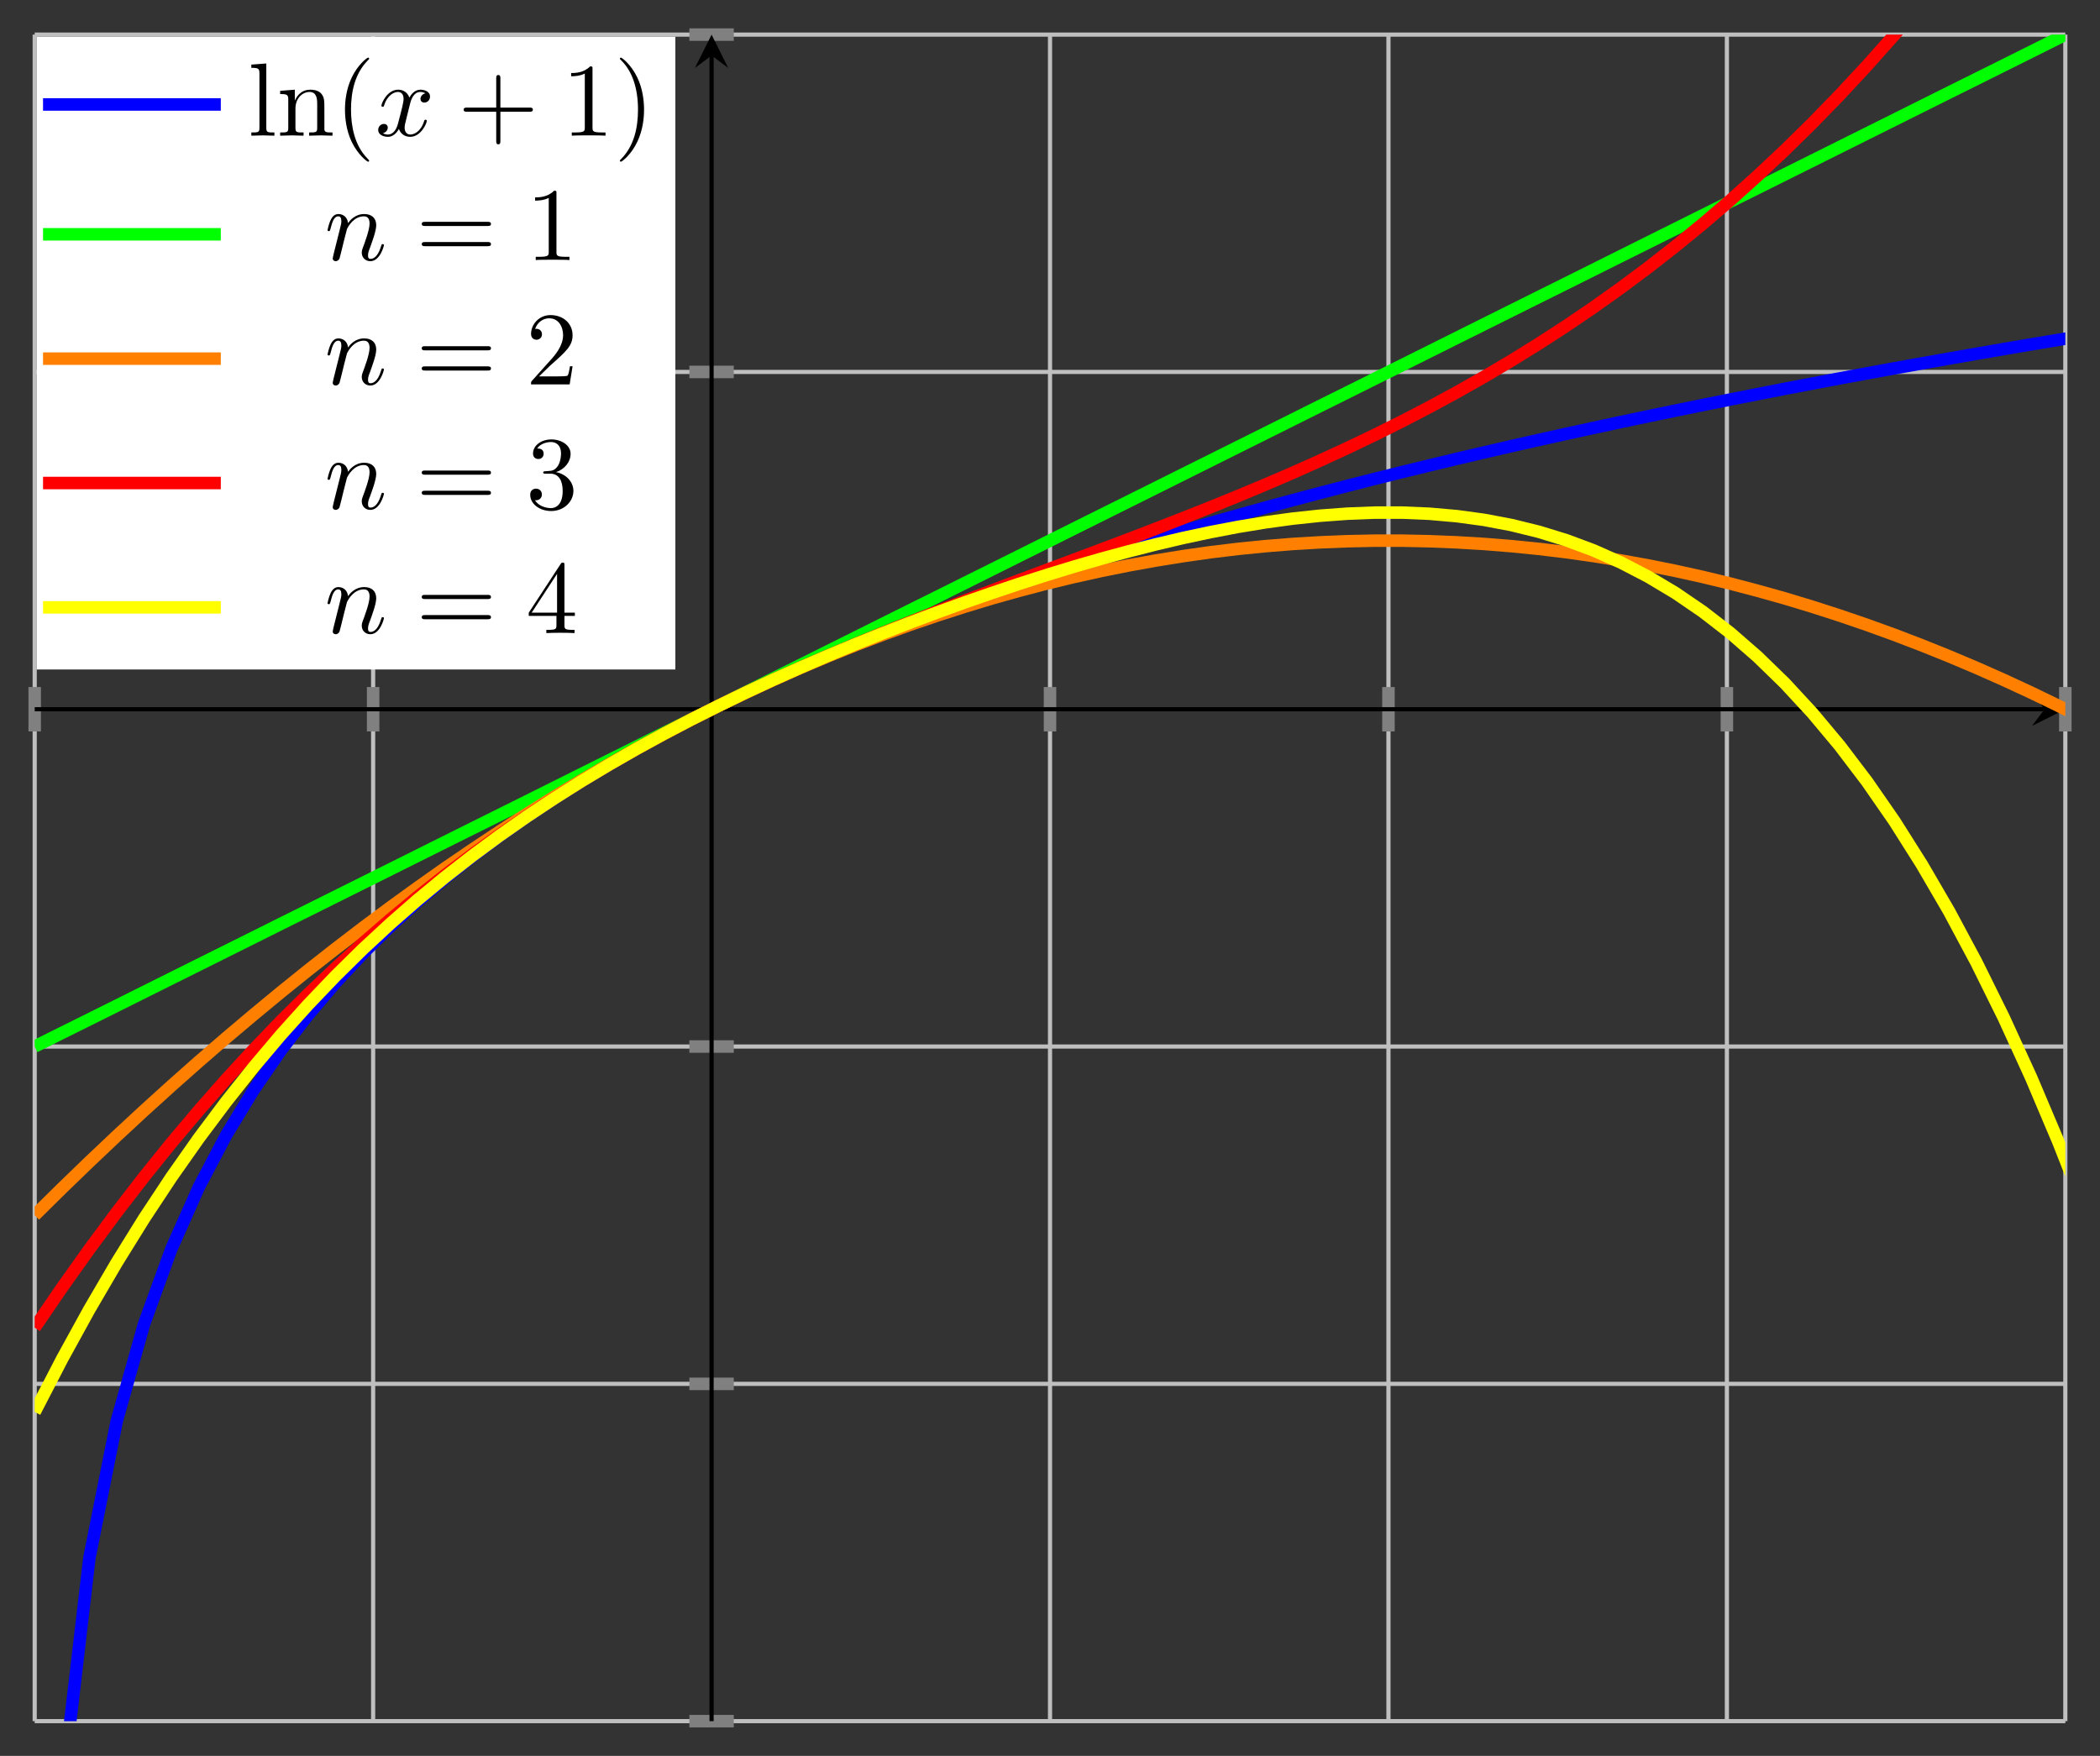 <?xml version='1.0' encoding='UTF-8'?>
<!-- This file was generated by dvisvgm 3.2.2 -->
<svg version='1.1' xmlns='http://www.w3.org/2000/svg' xmlns:xlink='http://www.w3.org/1999/xlink' width='301.366pt' height='252.047pt' viewBox='0 -168.031 200.911 168.031'>
<rect x="0" y="-168.031" width="200.911" height="168.031" fill="#333333" stroke="none"/>
<defs>
<clipPath id='clip1'>
<path d='M3.32 3.324H197.594V164.719H3.32Z'/>
</clipPath>
</defs>
<g id='page1'>
<g transform='matrix(1 0 0 -1 0 0)'>
<path d='M3.32 3.324V164.719M35.699 3.324V164.719M100.457 3.324V164.719M132.836 3.324V164.719M165.215 3.324V164.719M197.594 3.324V164.719' stroke='#bfbfbf' fill='none' stroke-width='.399' stroke-miterlimit='10'/>
<path d='M3.32 3.324H197.594M3.32 35.602H197.594M3.32 67.883H197.594M3.32 132.438H197.594M3.32 164.719H197.594' stroke='#bfbfbf' fill='none' stroke-width='.399' stroke-miterlimit='10'/>
<path d='M3.32 98.035V102.285M35.699 98.035V102.285M100.457 98.035V102.285M132.836 98.035V102.285M165.215 98.035V102.285M197.594 98.035V102.285' stroke='#808080' fill='none' stroke-width='1.196' stroke-miterlimit='10'/>
<path d='M65.953 3.324H70.203M65.953 35.602H70.203M65.953 67.883H70.203M65.953 132.438H70.203M65.953 164.719H70.203' stroke='#808080' fill='none' stroke-width='1.196' stroke-miterlimit='10'/>
<path d='M3.32 100.16H195.602' stroke='#000' fill='none' stroke-width='.399' stroke-miterlimit='10'/>
<path d='M197.594 100.16L194.407 101.754L195.602 100.16L194.407 98.566'/>
<path d='M68.078 3.324V162.723' stroke='#000' fill='none' stroke-width='.399' stroke-miterlimit='10'/>
<path d='M68.078 164.718L66.484 161.527L68.078 162.722L69.672 161.527'/>
<path d='M5.938-3.414L8.555 18.957L11.172 32.047L13.785 41.332L16.402 48.535L19.02 54.418L21.637 59.395L24.254 63.707L26.867 67.508L29.484 70.906L32.102 73.984L34.719 76.793L37.336 79.375L39.953 81.77L42.566 83.996L45.184 86.078L47.801 88.035L50.418 89.883L53.035 91.625L55.648 93.281L58.266 94.855L60.883 96.359L63.5 97.793L66.117 99.168L68.734 100.484L71.348 101.75L73.965 102.969L76.582 104.141L79.199 105.273L81.816 106.371L84.43 107.43L87.047 108.453L89.664 109.445L92.281 110.41L94.898 111.344L97.512 112.254L100.129 113.141L102.746 114L105.363 114.84L107.98 115.656L110.598 116.453L113.211 117.23L115.828 117.988L118.445 118.73L121.063 119.457L123.68 120.168L126.293 120.859L128.91 121.539L131.527 122.207L134.145 122.859L136.762 123.496L139.375 124.125L141.992 124.738L144.609 125.344L147.227 125.934L149.844 126.516L152.461 127.086L155.074 127.648L157.691 128.199L160.309 128.742L162.926 129.277L165.543 129.801L168.156 130.316L170.773 130.828L173.391 131.328L176.008 131.82L178.625 132.305L181.242 132.785L183.855 133.254L186.473 133.719L189.09 134.176L191.707 134.629L194.324 135.074L196.938 135.512L199.555 135.945L202.172 136.375L204.789 136.797L207.406 137.211L210.02 137.625L212.637 138.027L215.254 138.43L217.871 138.824L220.488 139.219L223.105 139.605L225.719 139.984L228.336 140.363L230.953 140.738L233.57 141.105L236.188 141.469L238.801 141.832L241.418 142.188L244.035 142.539L246.652 142.891L249.27 143.234L251.883 143.574L254.5 143.914L257.117 144.25L259.734 144.578L262.352 144.906' stroke='#00f' fill='none' stroke-width='1.196' stroke-miterlimit='10' clip-path='url(#clip1)'/>
<path d='M3.32 67.883L5.938 69.188L8.555 70.488L11.172 71.793L13.785 73.098L16.402 74.402L19.02 75.707L21.637 77.012L24.254 78.316L26.867 79.621L29.484 80.922L32.102 82.227L34.719 83.531L37.336 84.836L39.953 86.141L42.566 87.445L45.184 88.75L47.801 90.051L50.418 91.355L53.035 92.66L55.648 93.965L58.266 95.27L60.883 96.574L63.5 97.879L66.117 99.184L68.734 100.484L71.348 101.789L73.965 103.094L76.582 104.398L79.199 105.703L81.816 107.008L84.43 108.313L87.047 109.617L89.664 110.918L92.281 112.223L94.898 113.527L97.512 114.832L100.129 116.137L102.746 117.441L105.363 118.746L107.98 120.047L110.598 121.352L113.211 122.656L115.828 123.961L118.445 125.266L121.063 126.57L123.68 127.875L126.293 129.18L128.91 130.48L131.527 131.785L134.145 133.09L136.762 134.395L139.375 135.699L141.992 137.004L144.609 138.309L147.227 139.613L149.844 140.914L152.461 142.219L155.074 143.523L157.691 144.828L160.309 146.133L162.926 147.438L165.543 148.742L168.156 150.043L170.773 151.348L173.391 152.652L176.008 153.957L178.625 155.262L181.242 156.566L183.855 157.871L186.473 159.176L189.09 160.477L191.707 161.781L194.324 163.086L196.938 164.391L199.555 165.695L202.172 167L204.789 168.305L207.406 169.609L210.02 170.91L212.637 172.215L215.254 173.52L217.871 174.824L220.488 176.129L223.105 177.434L225.719 178.738L228.336 180.039L230.953 181.344L233.57 182.648L236.188 183.953L238.801 185.258L241.418 186.563L244.035 187.867L246.652 189.172L249.27 190.473L251.883 191.777L254.5 193.082L257.117 194.387L259.734 195.691L262.352 196.996' stroke='#0f0' fill='none' stroke-width='1.196' stroke-miterlimit='10' clip-path='url(#clip1)'/>
<path d='M3.32 51.742L5.938 54.324L8.555 56.855L11.172 59.332L13.785 61.754L16.402 64.125L19.02 66.445L21.637 68.711L24.254 70.922L26.867 73.082L29.484 75.191L32.102 77.246L34.719 79.25L37.336 81.199L39.953 83.094L42.566 84.941L45.184 86.73L47.801 88.469L50.418 90.156L53.035 91.789L55.648 93.371L58.266 94.898L60.883 96.375L63.5 97.797L66.117 99.168L68.734 100.484L71.348 101.75L73.965 102.961L76.582 104.121L79.199 105.227L81.816 106.281L84.43 107.281L87.047 108.23L89.664 109.125L92.281 109.969L94.898 110.762L97.512 111.496L100.129 112.184L102.746 112.816L105.363 113.395L107.98 113.922L110.598 114.395L113.211 114.816L115.828 115.188L118.445 115.504L121.063 115.766L123.68 115.977L126.293 116.133L128.91 116.238L131.527 116.293H134.145L136.762 116.238L139.375 116.133L141.992 115.977L144.609 115.766L147.227 115.504L149.844 115.188L152.461 114.816L155.074 114.395L157.691 113.922L160.309 113.395L162.926 112.816L165.543 112.184L168.156 111.496L170.773 110.762L173.391 109.969L176.008 109.125L178.625 108.23L181.242 107.281L183.855 106.281L186.473 105.227L189.09 104.121L191.707 102.961L194.324 101.75L196.938 100.484L199.555 99.168L202.172 97.797L204.789 96.375L207.406 94.898L210.02 93.371L212.637 91.789L215.254 90.156L217.871 88.469L220.488 86.73L223.105 84.941L225.719 83.094L228.336 81.199L230.953 79.25L233.57 77.246L236.188 75.191L238.801 73.082L241.418 70.922L244.035 68.711L246.652 66.445L249.27 64.125L251.883 61.754L254.5 59.332L257.117 56.855L259.734 54.324L262.352 51.742' stroke='#ff8000' fill='none' stroke-width='1.196' stroke-miterlimit='10' clip-path='url(#clip1)'/>
<path d='M3.32 40.984L5.938 44.816L8.555 48.496L11.172 52.027L13.785 55.414L16.402 58.66L19.02 61.766L21.637 64.742L24.254 67.59L26.867 70.313L29.484 72.914L32.102 75.402L34.719 77.777L37.336 80.047L39.953 82.215L42.566 84.281L45.184 86.258L47.801 88.141L50.418 89.938L53.035 91.656L55.648 93.293L58.266 94.863L60.883 96.359L63.5 97.793L66.117 99.168L68.734 100.484L71.348 101.75L73.965 102.969L76.582 104.145L79.199 105.281L81.816 106.383L84.43 107.457L87.047 108.5L89.664 109.523L92.281 110.531L94.898 111.523L97.512 112.508L100.129 113.488L102.746 114.465L105.363 115.449L107.98 116.438L110.598 117.441L113.211 118.461L115.828 119.5L118.445 120.566L121.063 121.66L123.68 122.785L126.293 123.953L128.91 125.16L131.527 126.414L134.145 127.719L136.762 129.078L139.375 130.496L141.992 131.977L144.609 133.527L147.227 135.148L149.844 136.844L152.461 138.621L155.074 140.484L157.691 142.434L160.309 144.48L162.926 146.621L165.543 148.863L168.156 151.215L170.773 153.672L173.391 156.246L176.008 158.938L178.625 161.754L181.242 164.695L183.855 167.77L186.473 170.98L189.09 174.332L191.707 177.824L194.324 181.469L196.938 185.262L199.555 189.215L202.172 193.328L204.789 197.609L207.406 202.059L210.02 206.68L212.637 211.481L215.254 216.465L217.871 221.637L220.488 226.996L223.105 232.555L225.719 238.313L228.336 244.273L230.953 250.441L233.57 256.82L236.188 263.418L238.801 270.238L241.418 277.281L244.035 284.555L246.652 292.063L249.27 299.805L251.883 307.793L254.5 316.027L257.117 324.512L259.734 333.25L262.352 342.246' stroke='#f00' fill='none' stroke-width='1.196' stroke-miterlimit='10' clip-path='url(#clip1)'/>
<path d='M3.32 32.914L5.938 37.977L8.555 42.738L11.172 47.215L13.785 51.426L16.402 55.387L19.02 59.109L21.637 62.605L24.254 65.895L26.867 68.988L29.484 71.895L32.102 74.633L34.719 77.211L37.336 79.637L39.953 81.926L42.566 84.086L45.184 86.129L47.801 88.063L50.418 89.895L53.035 91.633L55.648 93.285L58.266 94.855L60.883 96.359L63.5 97.793L66.117 99.168L68.734 100.484L71.348 101.75L73.965 102.969L76.582 104.141L79.199 105.273L81.816 106.367L84.43 107.422L87.047 108.441L89.664 109.426L92.281 110.375L94.898 111.285L97.512 112.164L100.129 113.004L102.746 113.805L105.363 114.563L107.98 115.273L110.598 115.941L113.211 116.555L115.828 117.113L118.445 117.613L121.063 118.043L123.68 118.402L126.293 118.68L128.91 118.875L131.527 118.977H134.145L136.762 118.867L139.375 118.637L141.992 118.281L144.609 117.785L147.227 117.141L149.844 116.336L152.461 115.359L155.074 114.199L157.691 112.84L160.309 111.273L162.926 109.484L165.543 107.457L168.156 105.18L170.773 102.633L173.391 99.801L176.008 96.672L178.625 93.227L181.242 89.449L183.855 85.316L186.473 80.82L189.09 75.93L191.707 70.633L194.324 64.91L196.938 58.738L199.555 52.098L202.172 44.965L204.789 37.32L207.406 29.145L210.02 20.406L212.637 11.09L215.254 1.168L217.871-9.387L220.488-20.594L223.105-32.48L225.719-45.074L228.336-58.402L230.953-72.488L233.57-87.363L236.188-103.055L238.801-119.59L241.418-137L244.035-155.312L246.652-174.555L249.27-194.766L251.883-215.973L254.5-238.203L257.117-261.496L259.734-285.879L262.352-311.391' stroke='#ff0' fill='none' stroke-width='1.196' stroke-miterlimit='10' clip-path='url(#clip1)'/>
<path d='M3.52 103.965H64.613V164.516H3.52Z' fill='#fff'/>
<path d='M4.117 158.035H12.621H21.125' stroke='#00f' fill='none' stroke-width='1.196' stroke-miterlimit='10'/>
<path d='M25.478 161.958L24.045 161.849V161.54C24.742 161.54 24.821 161.47 24.821 160.982V155.804C24.821 155.356 24.712 155.356 24.045 155.356V155.047C24.373 155.057 24.901 155.077 25.15 155.077S25.887 155.057 26.255 155.047V155.356C25.588 155.356 25.478 155.356 25.478 155.804V161.958ZM27.579 158.473V155.804C27.579 155.356 27.469 155.356 26.802 155.356V155.047C27.151 155.057 27.659 155.077 27.928 155.077C28.186 155.077 28.704 155.057 29.043 155.047V155.356C28.376 155.356 28.266 155.356 28.266 155.804V157.636C28.266 158.672 28.973 159.23 29.61 159.23C30.238 159.23 30.347 158.692 30.347 158.124V155.804C30.347 155.356 30.238 155.356 29.571 155.356V155.047C29.919 155.057 30.427 155.077 30.696 155.077C30.955 155.077 31.473 155.057 31.811 155.047V155.356C31.294 155.356 31.044 155.356 31.034 155.654V157.557C31.034 158.413 31.034 158.722 30.726 159.08C30.586 159.25 30.258 159.449 29.68 159.449C28.953 159.449 28.485 159.02 28.206 158.403V159.449L26.802 159.339V159.03C27.499 159.03 27.579 158.961 27.579 158.473ZM35.315 152.657C35.315 152.687 35.315 152.707 35.146 152.876C33.901 154.131 33.582 156.013 33.582 157.537C33.582 159.269 33.961 161.002 35.186 162.247C35.315 162.366 35.315 162.386 35.315 162.416C35.315 162.486 35.275 162.516 35.215 162.516C35.116 162.516 34.22 161.839 33.632 160.574C33.124 159.479 33.005 158.373 33.005 157.537C33.005 156.76 33.114 155.555 33.662 154.429C34.259 153.205 35.116 152.557 35.215 152.557C35.275 152.557 35.315 152.587 35.315 152.657Z'/>
<path d='M39.219 158.054C39.279 158.313 39.508 159.23 40.205 159.23C40.255 159.23 40.494 159.23 40.703 159.1C40.424 159.05 40.225 158.801 40.225 158.562C40.225 158.403 40.335 158.214 40.603 158.214C40.822 158.214 41.141 158.393 41.141 158.791C41.141 159.309 40.554 159.449 40.215 159.449C39.637 159.449 39.289 158.921 39.169 158.692C38.921 159.349 38.383 159.449 38.094 159.449C37.058 159.449 36.491 158.164 36.491 157.915C36.491 157.815 36.59 157.815 36.61 157.815C36.69 157.815 36.72 157.835 36.74 157.925C37.078 158.981 37.735 159.23 38.074 159.23C38.263 159.23 38.612 159.14 38.612 158.562C38.612 158.254 38.442 157.586 38.074 156.192C37.915 155.575 37.566 155.157 37.128 155.157C37.068 155.157 36.839 155.157 36.63 155.286C36.879 155.336 37.098 155.545 37.098 155.824C37.098 156.093 36.879 156.172 36.73 156.172C36.431 156.172 36.182 155.913 36.182 155.595C36.182 155.137 36.68 154.937 37.118 154.937C37.775 154.937 38.134 155.634 38.164 155.694C38.283 155.326 38.641 154.937 39.239 154.937C40.265 154.937 40.832 156.222 40.832 156.471C40.832 156.571 40.743 156.571 40.713 156.571C40.623 156.571 40.603 156.531 40.583 156.461C40.255 155.395 39.578 155.157 39.259 155.157C38.871 155.157 38.711 155.475 38.711 155.814C38.711 156.033 38.771 156.252 38.881 156.69L39.219 158.054Z'/>
<path d='M47.873 157.337H50.652C50.791 157.337 50.98 157.337 50.98 157.537C50.98 157.736 50.791 157.736 50.652 157.736H47.873V160.524C47.873 160.664 47.873 160.853 47.674 160.853C47.475 160.853 47.475 160.664 47.475 160.524V157.736H44.686C44.547 157.736 44.358 157.736 44.358 157.537C44.358 157.337 44.547 157.337 44.686 157.337H47.475V154.549C47.475 154.409 47.475 154.22 47.674 154.22C47.873 154.22 47.873 154.409 47.873 154.549V157.337Z'/>
<path d='M56.686 161.42C56.686 161.66 56.686 161.679 56.457 161.679C55.839 161.042 54.963 161.042 54.644 161.042V160.733C54.843 160.733 55.431 160.733 55.949 160.992V155.834C55.949 155.475 55.919 155.356 55.023 155.356H54.704V155.047C55.053 155.077 55.919 155.077 56.317 155.077S57.582 155.077 57.93 155.047V155.356H57.612C56.716 155.356 56.686 155.465 56.686 155.834V161.42ZM61.617 157.537C61.617 158.313 61.508 159.518 60.96 160.644C60.362 161.869 59.506 162.516 59.406 162.516C59.347 162.516 59.307 162.476 59.307 162.416C59.307 162.386 59.307 162.366 59.496 162.187C60.472 161.201 61.039 159.618 61.039 157.537C61.039 155.834 60.671 154.081 59.436 152.826C59.307 152.707 59.307 152.687 59.307 152.657C59.307 152.597 59.347 152.557 59.406 152.557C59.506 152.557 60.402 153.234 60.99 154.499C61.498 155.595 61.617 156.7 61.617 157.537Z'/>
<path d='M4.117 145.609H12.621H21.125' stroke='#0f0' fill='none' stroke-width='1.196' stroke-miterlimit='10'/>
<path d='M31.921 143.735C31.892 143.585 31.832 143.356 31.832 143.306C31.832 143.127 31.971 143.037 32.121 143.037C32.24 143.037 32.419 143.117 32.489 143.316C32.499 143.336 32.618 143.804 32.678 144.053L32.897 144.95C32.957 145.169 33.017 145.388 33.067 145.617C33.107 145.786 33.186 146.075 33.196 146.115C33.345 146.423 33.873 147.33 34.819 147.33C35.268 147.33 35.357 146.961 35.357 146.633C35.357 146.015 34.869 144.74 34.71 144.312C34.62 144.083 34.61 143.964 34.61 143.854C34.61 143.386 34.959 143.037 35.427 143.037C36.363 143.037 36.731 144.491 36.731 144.571C36.731 144.671 36.642 144.671 36.612 144.671C36.512 144.671 36.512 144.641 36.463 144.491C36.263 143.814 35.935 143.257 35.447 143.257C35.278 143.257 35.208 143.356 35.208 143.585C35.208 143.834 35.297 144.073 35.387 144.292C35.576 144.82 35.994 145.915 35.994 146.483C35.994 147.15 35.566 147.549 34.849 147.549C33.953 147.549 33.465 146.911 33.296 146.682C33.246 147.24 32.838 147.549 32.379 147.549C31.921 147.549 31.732 147.16 31.633 146.981C31.473 146.642 31.334 146.055 31.334 146.015C31.334 145.915 31.433 145.915 31.453 145.915C31.553 145.915 31.563 145.925 31.623 146.145C31.792 146.852 31.991 147.33 32.35 147.33C32.549 147.33 32.658 147.2 32.658 146.871C32.658 146.662 32.628 146.553 32.499 146.035L31.921 143.735Z'/>
<path d='M46.634 146.404C46.783 146.404 46.972 146.404 46.972 146.603C46.972 146.802 46.783 146.802 46.644 146.802H40.678C40.539 146.802 40.35 146.802 40.35 146.603C40.35 146.404 40.539 146.404 40.688 146.404H46.634ZM46.644 144.471C46.783 144.471 46.972 144.471 46.972 144.671C46.972 144.87 46.783 144.87 46.634 144.87H40.688C40.539 144.87 40.35 144.87 40.35 144.671C40.35 144.471 40.539 144.471 40.678 144.471H46.644Z'/>
<path d='M53.236 149.52C53.236 149.76 53.236 149.78 53.007 149.78C52.389 149.142 51.513 149.142 51.194 149.142V148.833C51.393 148.833 51.981 148.833 52.499 149.092V143.934C52.499 143.575 52.469 143.456 51.572 143.456H51.254V143.147C51.602 143.177 52.469 143.177 52.867 143.177S54.132 143.177 54.48 143.147V143.456H54.162C53.266 143.456 53.236 143.565 53.236 143.934V149.52Z'/>
<path d='M4.117 133.711H12.621H21.125' stroke='#ff8000' fill='none' stroke-width='1.196' stroke-miterlimit='10'/>
<path d='M31.921 131.834C31.892 131.685 31.832 131.456 31.832 131.406C31.832 131.227 31.971 131.137 32.121 131.137C32.24 131.137 32.419 131.217 32.489 131.416C32.499 131.436 32.618 131.904 32.678 132.153L32.897 133.049C32.957 133.269 33.017 133.488 33.067 133.717C33.107 133.886 33.186 134.175 33.196 134.214C33.345 134.523 33.873 135.429 34.819 135.429C35.268 135.429 35.357 135.061 35.357 134.733C35.357 134.115 34.869 132.84 34.71 132.412C34.62 132.183 34.61 132.064 34.61 131.954C34.61 131.486 34.959 131.137 35.427 131.137C36.363 131.137 36.731 132.591 36.731 132.671C36.731 132.771 36.642 132.771 36.612 132.771C36.512 132.771 36.512 132.741 36.463 132.591C36.263 131.914 35.935 131.357 35.447 131.357C35.278 131.357 35.208 131.456 35.208 131.685C35.208 131.934 35.297 132.173 35.387 132.392C35.576 132.92 35.994 134.015 35.994 134.583C35.994 135.25 35.566 135.649 34.849 135.649C33.953 135.649 33.465 135.011 33.296 134.782C33.246 135.34 32.838 135.649 32.379 135.649C31.921 135.649 31.732 135.26 31.633 135.081C31.473 134.742 31.334 134.155 31.334 134.115C31.334 134.015 31.433 134.015 31.453 134.015C31.553 134.015 31.563 134.025 31.623 134.244C31.792 134.952 31.991 135.429 32.35 135.429C32.549 135.429 32.658 135.3 32.658 134.971C32.658 134.762 32.628 134.653 32.499 134.135L31.921 131.834Z'/>
<path d='M46.634 134.504C46.783 134.504 46.972 134.504 46.972 134.703C46.972 134.902 46.783 134.902 46.644 134.902H40.678C40.539 134.902 40.35 134.902 40.35 134.703C40.35 134.504 40.539 134.504 40.688 134.504H46.634ZM46.644 132.571C46.783 132.571 46.972 132.571 46.972 132.771C46.972 132.97 46.783 132.97 46.634 132.97H40.688C40.539 132.97 40.35 132.97 40.35 132.771C40.35 132.571 40.539 132.571 40.678 132.571H46.644Z'/>
<path d='M51.572 132.014L52.628 133.039C54.181 134.414 54.779 134.952 54.779 135.947C54.779 137.083 53.883 137.879 52.668 137.879C51.543 137.879 50.806 136.963 50.806 136.077C50.806 135.519 51.304 135.519 51.333 135.519C51.503 135.519 51.851 135.639 51.851 136.047C51.851 136.306 51.672 136.565 51.323 136.565C51.244 136.565 51.224 136.565 51.194 136.555C51.423 137.202 51.961 137.571 52.538 137.571C53.445 137.571 53.873 136.764 53.873 135.947C53.873 135.151 53.375 134.364 52.827 133.747L50.915 131.615C50.806 131.506 50.806 131.486 50.806 131.247H54.5L54.779 132.98H54.53C54.48 132.681 54.41 132.243 54.311 132.094C54.242 132.014 53.584 132.014 53.365 132.014H51.572Z'/>
<path d='M4.117 121.809H12.621H21.125' stroke='#f00' fill='none' stroke-width='1.196' stroke-miterlimit='10'/>
<path d='M31.921 119.935C31.892 119.785 31.832 119.556 31.832 119.506C31.832 119.327 31.971 119.237 32.121 119.237C32.24 119.237 32.419 119.317 32.489 119.516C32.499 119.536 32.618 120.004 32.678 120.253L32.897 121.15C32.957 121.369 33.017 121.588 33.067 121.817C33.107 121.986 33.186 122.275 33.196 122.315C33.345 122.623 33.873 123.53 34.819 123.53C35.268 123.53 35.357 123.161 35.357 122.833C35.357 122.215 34.869 120.94 34.71 120.512C34.62 120.283 34.61 120.164 34.61 120.054C34.61 119.586 34.959 119.237 35.427 119.237C36.363 119.237 36.731 120.691 36.731 120.771C36.731 120.871 36.642 120.871 36.612 120.871C36.512 120.871 36.512 120.841 36.463 120.691C36.263 120.014 35.935 119.457 35.447 119.457C35.278 119.457 35.208 119.556 35.208 119.785C35.208 120.034 35.297 120.273 35.387 120.492C35.576 121.02 35.994 122.115 35.994 122.683C35.994 123.35 35.566 123.749 34.849 123.749C33.953 123.749 33.465 123.111 33.296 122.882C33.246 123.44 32.838 123.749 32.379 123.749C31.921 123.749 31.732 123.36 31.633 123.181C31.473 122.842 31.334 122.255 31.334 122.215C31.334 122.115 31.433 122.115 31.453 122.115C31.553 122.115 31.563 122.125 31.623 122.345C31.792 123.052 31.991 123.53 32.35 123.53C32.549 123.53 32.658 123.4 32.658 123.071C32.658 122.862 32.628 122.753 32.499 122.235L31.921 119.935Z'/>
<path d='M46.634 122.604C46.783 122.604 46.972 122.604 46.972 122.803S46.783 123.002 46.644 123.002H40.678C40.539 123.002 40.35 123.002 40.35 122.803S40.539 122.604 40.688 122.604H46.634ZM46.644 120.671C46.783 120.671 46.972 120.671 46.972 120.871C46.972 121.07 46.783 121.07 46.634 121.07H40.688C40.539 121.07 40.35 121.07 40.35 120.871C40.35 120.671 40.539 120.671 40.678 120.671H46.644Z'/>
<path d='M53.196 122.852C54.012 123.121 54.59 123.818 54.59 124.605C54.59 125.422 53.714 125.98 52.757 125.98C51.752 125.98 50.995 125.382 50.995 124.625C50.995 124.296 51.214 124.107 51.503 124.107C51.812 124.107 52.011 124.326 52.011 124.615C52.011 125.113 51.543 125.113 51.393 125.113C51.702 125.601 52.359 125.73 52.718 125.73C53.126 125.73 53.674 125.511 53.674 124.615C53.674 124.495 53.654 123.918 53.395 123.48C53.096 123.002 52.757 122.972 52.509 122.962C52.429 122.952 52.19 122.932 52.12 122.932C52.041 122.922 51.971 122.912 51.971 122.813C51.971 122.703 52.041 122.703 52.21 122.703H52.648C53.465 122.703 53.833 122.026 53.833 121.05C53.833 119.695 53.146 119.407 52.708 119.407C52.28 119.407 51.533 119.576 51.184 120.164C51.533 120.114 51.842 120.333 51.842 120.711C51.842 121.07 51.572 121.269 51.284 121.269C51.045 121.269 50.726 121.13 50.726 120.691C50.726 119.785 51.652 119.128 52.738 119.128C53.952 119.128 54.859 120.034 54.859 121.05C54.859 121.866 54.231 122.643 53.196 122.852Z'/>
<path d='M4.117 109.91H12.621H21.125' stroke='#ff0' fill='none' stroke-width='1.196' stroke-miterlimit='10'/>
<path d='M31.921 108.036C31.892 107.886 31.832 107.657 31.832 107.607C31.832 107.428 31.971 107.338 32.121 107.338C32.24 107.338 32.419 107.418 32.489 107.617C32.499 107.637 32.618 108.105 32.678 108.354L32.897 109.251C32.957 109.47 33.017 109.689 33.067 109.918C33.107 110.087 33.186 110.376 33.196 110.416C33.345 110.724 33.873 111.631 34.819 111.631C35.268 111.631 35.357 111.262 35.357 110.934C35.357 110.316 34.869 109.041 34.71 108.613C34.62 108.384 34.61 108.265 34.61 108.155C34.61 107.687 34.959 107.338 35.427 107.338C36.363 107.338 36.731 108.792 36.731 108.872C36.731 108.972 36.642 108.972 36.612 108.972C36.512 108.972 36.512 108.942 36.463 108.792C36.263 108.115 35.935 107.558 35.447 107.558C35.278 107.558 35.208 107.657 35.208 107.886C35.208 108.135 35.297 108.374 35.387 108.593C35.576 109.121 35.994 110.216 35.994 110.784C35.994 111.451 35.566 111.85 34.849 111.85C33.953 111.85 33.465 111.212 33.296 110.983C33.246 111.541 32.838 111.85 32.379 111.85C31.921 111.85 31.732 111.461 31.633 111.282C31.473 110.943 31.334 110.356 31.334 110.316C31.334 110.216 31.433 110.216 31.453 110.216C31.553 110.216 31.563 110.226 31.623 110.446C31.792 111.153 31.991 111.631 32.35 111.631C32.549 111.631 32.658 111.501 32.658 111.172C32.658 110.963 32.628 110.854 32.499 110.336L31.921 108.036Z'/>
<path d='M46.634 110.705C46.783 110.705 46.972 110.705 46.972 110.904S46.783 111.103 46.644 111.103H40.678C40.539 111.103 40.35 111.103 40.35 110.904S40.539 110.705 40.688 110.705H46.634ZM46.644 108.772C46.783 108.772 46.972 108.772 46.972 108.972C46.972 109.171 46.783 109.171 46.634 109.171H40.688C40.539 109.171 40.35 109.171 40.35 108.972C40.35 108.772 40.539 108.772 40.678 108.772H46.644Z'/>
<path d='M53.236 109.091V108.225C53.236 107.866 53.215 107.757 52.479 107.757H52.27V107.448C52.678 107.478 53.196 107.478 53.614 107.478C54.032 107.478 54.56 107.478 54.968 107.448V107.757H54.759C54.022 107.757 54.002 107.866 54.002 108.225V109.091H54.998V109.4H54.002V113.931C54.002 114.13 54.002 114.19 53.843 114.19C53.753 114.19 53.723 114.19 53.644 114.071L50.587 109.4V109.091H53.236ZM53.295 109.4H50.865L53.295 113.114V109.4Z'/>
</g>
</g>
</svg>